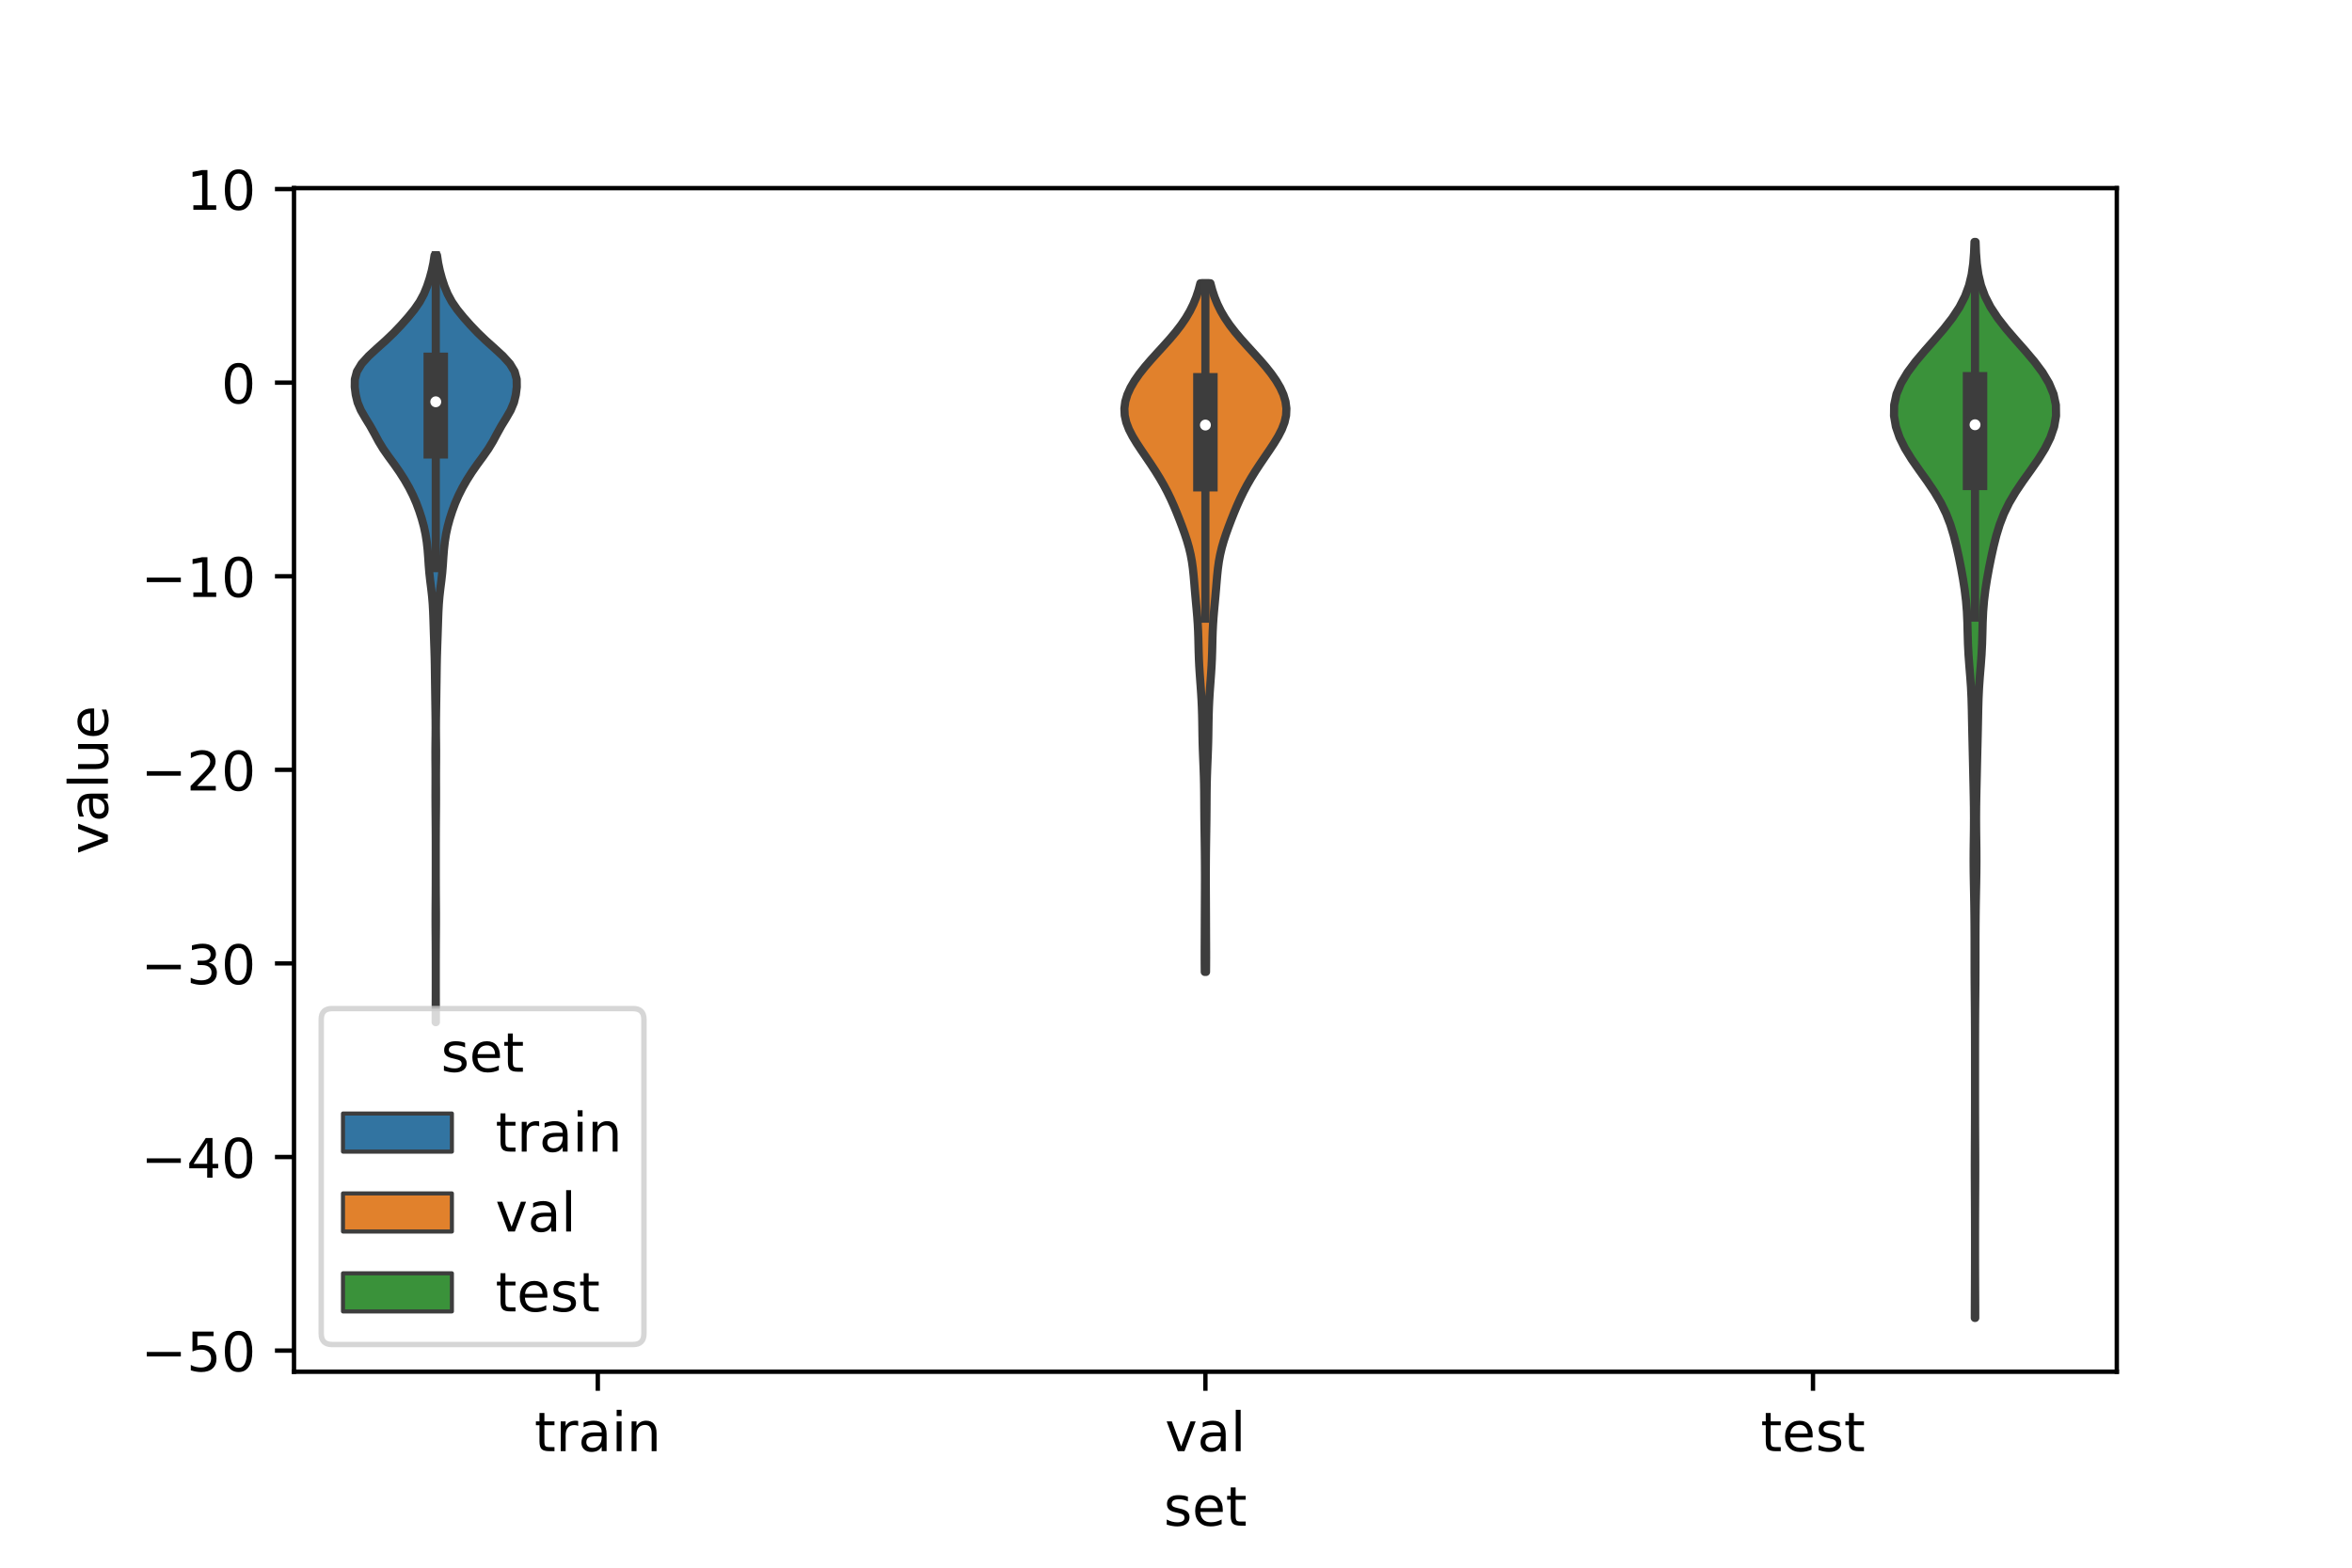 <?xml version="1.0" encoding="utf-8" standalone="no"?>
<!DOCTYPE svg PUBLIC "-//W3C//DTD SVG 1.1//EN"
  "http://www.w3.org/Graphics/SVG/1.1/DTD/svg11.dtd">
<!-- Created with matplotlib (https://matplotlib.org/) -->
<svg height="288pt" version="1.1" viewBox="0 0 432 288" width="432pt" xmlns="http://www.w3.org/2000/svg" xmlns:xlink="http://www.w3.org/1999/xlink">
 <defs>
  <style type="text/css">*{stroke-linecap:butt;stroke-linejoin:round;}</style>
 </defs>
 <g id="figure_1">
  <g id="patch_1">
   <path d="M 0 288 
L 432 288 
L 432 0 
L 0 0 
z
" style="fill:#ffffff;"/>
  </g>
  <g id="axes_1">
   <g id="patch_2">
    <path d="M 54 252 
L 388.8 252 
L 388.8 34.56 
L 54 34.56 
z
" style="fill:#ffffff;"/>
   </g>
   <g id="PolyCollection_1">
    <defs>
     <path d="M 80.061 -100.22 
L 80.019 -100.22 
L 80.022 -101.643 
L 80.029 -103.066 
L 80.035 -104.489 
L 80.038 -105.912 
L 80.04 -107.335 
L 80.04 -108.758 
L 80.04 -110.181 
L 80.039 -111.604 
L 80.036 -113.027 
L 80.03 -114.45 
L 80.021 -115.873 
L 80.01 -117.296 
L 80.004 -118.719 
L 80.005 -120.142 
L 80.013 -121.565 
L 80.024 -122.988 
L 80.033 -124.411 
L 80.037 -125.834 
L 80.039 -127.257 
L 80.04 -128.68 
L 80.04 -130.103 
L 80.04 -131.526 
L 80.039 -132.949 
L 80.036 -134.372 
L 80.03 -135.795 
L 80.02 -137.218 
L 80.008 -138.641 
L 79.997 -140.064 
L 79.991 -141.487 
L 79.992 -142.91 
L 79.997 -144.333 
L 79.999 -145.756 
L 79.991 -147.179 
L 79.98 -148.602 
L 79.977 -150.025 
L 79.988 -151.448 
L 80.004 -152.871 
L 80.012 -154.294 
L 80.004 -155.717 
L 79.986 -157.14 
L 79.965 -158.563 
L 79.945 -159.986 
L 79.925 -161.409 
L 79.904 -162.832 
L 79.885 -164.255 
L 79.866 -165.678 
L 79.838 -167.101 
L 79.797 -168.524 
L 79.748 -169.947 
L 79.7 -171.37 
L 79.654 -172.793 
L 79.608 -174.216 
L 79.555 -175.638 
L 79.477 -177.061 
L 79.358 -178.484 
L 79.196 -179.907 
L 79.016 -181.33 
L 78.858 -182.753 
L 78.742 -184.176 
L 78.65 -185.599 
L 78.54 -187.022 
L 78.383 -188.445 
L 78.16 -189.868 
L 77.853 -191.291 
L 77.463 -192.714 
L 77.005 -194.137 
L 76.477 -195.56 
L 75.859 -196.983 
L 75.14 -198.406 
L 74.326 -199.829 
L 73.422 -201.252 
L 72.432 -202.675 
L 71.389 -204.098 
L 70.391 -205.521 
L 69.527 -206.944 
L 68.766 -208.367 
L 67.973 -209.79 
L 67.099 -211.213 
L 66.279 -212.636 
L 65.685 -214.059 
L 65.339 -215.482 
L 65.16 -216.905 
L 65.179 -218.328 
L 65.561 -219.751 
L 66.421 -221.174 
L 67.711 -222.597 
L 69.256 -224.02 
L 70.845 -225.443 
L 72.331 -226.866 
L 73.688 -228.289 
L 74.951 -229.712 
L 76.108 -231.135 
L 77.089 -232.558 
L 77.855 -233.981 
L 78.44 -235.404 
L 78.908 -236.827 
L 79.295 -238.25 
L 79.6 -239.673 
L 79.813 -241.096 
L 80.267 -241.096 
L 80.267 -241.096 
L 80.48 -239.673 
L 80.785 -238.25 
L 81.172 -236.827 
L 81.64 -235.404 
L 82.225 -233.981 
L 82.991 -232.558 
L 83.972 -231.135 
L 85.129 -229.712 
L 86.392 -228.289 
L 87.749 -226.866 
L 89.235 -225.443 
L 90.824 -224.02 
L 92.369 -222.597 
L 93.659 -221.174 
L 94.519 -219.751 
L 94.901 -218.328 
L 94.92 -216.905 
L 94.741 -215.482 
L 94.395 -214.059 
L 93.801 -212.636 
L 92.981 -211.213 
L 92.107 -209.79 
L 91.314 -208.367 
L 90.553 -206.944 
L 89.689 -205.521 
L 88.691 -204.098 
L 87.648 -202.675 
L 86.658 -201.252 
L 85.754 -199.829 
L 84.94 -198.406 
L 84.221 -196.983 
L 83.603 -195.56 
L 83.075 -194.137 
L 82.617 -192.714 
L 82.227 -191.291 
L 81.92 -189.868 
L 81.697 -188.445 
L 81.54 -187.022 
L 81.43 -185.599 
L 81.338 -184.176 
L 81.222 -182.753 
L 81.064 -181.33 
L 80.884 -179.907 
L 80.722 -178.484 
L 80.603 -177.061 
L 80.525 -175.638 
L 80.472 -174.216 
L 80.426 -172.793 
L 80.38 -171.37 
L 80.332 -169.947 
L 80.283 -168.524 
L 80.242 -167.101 
L 80.214 -165.678 
L 80.195 -164.255 
L 80.176 -162.832 
L 80.155 -161.409 
L 80.135 -159.986 
L 80.115 -158.563 
L 80.094 -157.14 
L 80.076 -155.717 
L 80.068 -154.294 
L 80.076 -152.871 
L 80.092 -151.448 
L 80.103 -150.025 
L 80.1 -148.602 
L 80.089 -147.179 
L 80.081 -145.756 
L 80.083 -144.333 
L 80.088 -142.91 
L 80.089 -141.487 
L 80.083 -140.064 
L 80.072 -138.641 
L 80.06 -137.218 
L 80.05 -135.795 
L 80.044 -134.372 
L 80.041 -132.949 
L 80.04 -131.526 
L 80.04 -130.103 
L 80.04 -128.68 
L 80.041 -127.257 
L 80.043 -125.834 
L 80.047 -124.411 
L 80.056 -122.988 
L 80.067 -121.565 
L 80.075 -120.142 
L 80.076 -118.719 
L 80.07 -117.296 
L 80.059 -115.873 
L 80.05 -114.45 
L 80.044 -113.027 
L 80.041 -111.604 
L 80.04 -110.181 
L 80.04 -108.758 
L 80.04 -107.335 
L 80.042 -105.912 
L 80.045 -104.489 
L 80.051 -103.066 
L 80.058 -101.643 
L 80.061 -100.22 
z
" id="m0f21a0727a" style="stroke:#3d3d3d;stroke-width:1.5;"/>
    </defs>
    <g clip-path="url(#pd697ee7fc5)">
     <use style="fill:#3274a1;stroke:#3d3d3d;stroke-width:1.5;" x="0" xlink:href="#m0f21a0727a" y="288"/>
    </g>
   </g>
   <g id="PolyCollection_2">
    <defs>
     <path d="M 221.515 -109.447 
L 221.285 -109.447 
L 221.274 -110.725 
L 221.269 -112.003 
L 221.27 -113.281 
L 221.275 -114.559 
L 221.281 -115.837 
L 221.286 -117.115 
L 221.291 -118.392 
L 221.295 -119.67 
L 221.301 -120.948 
L 221.307 -122.226 
L 221.314 -123.504 
L 221.319 -124.782 
L 221.323 -126.06 
L 221.323 -127.338 
L 221.32 -128.616 
L 221.312 -129.894 
L 221.301 -131.172 
L 221.286 -132.45 
L 221.268 -133.728 
L 221.248 -135.006 
L 221.229 -136.284 
L 221.212 -137.562 
L 221.2 -138.84 
L 221.191 -140.117 
L 221.184 -141.395 
L 221.173 -142.673 
L 221.154 -143.951 
L 221.123 -145.229 
L 221.08 -146.507 
L 221.029 -147.785 
L 220.976 -149.063 
L 220.928 -150.341 
L 220.89 -151.619 
L 220.863 -152.897 
L 220.844 -154.175 
L 220.824 -155.453 
L 220.796 -156.731 
L 220.755 -158.009 
L 220.696 -159.287 
L 220.621 -160.564 
L 220.532 -161.842 
L 220.438 -163.12 
L 220.347 -164.398 
L 220.267 -165.676 
L 220.206 -166.954 
L 220.163 -168.232 
L 220.131 -169.51 
L 220.101 -170.788 
L 220.058 -172.066 
L 219.994 -173.344 
L 219.906 -174.622 
L 219.797 -175.9 
L 219.679 -177.178 
L 219.561 -178.456 
L 219.45 -179.734 
L 219.345 -181.012 
L 219.234 -182.289 
L 219.101 -183.567 
L 218.924 -184.845 
L 218.688 -186.123 
L 218.385 -187.401 
L 218.017 -188.679 
L 217.595 -189.957 
L 217.135 -191.235 
L 216.649 -192.513 
L 216.141 -193.791 
L 215.607 -195.069 
L 215.035 -196.347 
L 214.415 -197.625 
L 213.738 -198.903 
L 213.001 -200.181 
L 212.21 -201.459 
L 211.373 -202.737 
L 210.507 -204.014 
L 209.634 -205.292 
L 208.789 -206.57 
L 208.014 -207.848 
L 207.358 -209.126 
L 206.868 -210.404 
L 206.581 -211.682 
L 206.52 -212.96 
L 206.688 -214.238 
L 207.072 -215.516 
L 207.652 -216.794 
L 208.402 -218.072 
L 209.296 -219.35 
L 210.309 -220.628 
L 211.411 -221.906 
L 212.566 -223.184 
L 213.734 -224.462 
L 214.877 -225.739 
L 215.955 -227.017 
L 216.94 -228.295 
L 217.811 -229.573 
L 218.56 -230.851 
L 219.189 -232.129 
L 219.709 -233.407 
L 220.134 -234.685 
L 220.476 -235.963 
L 222.324 -235.963 
L 222.324 -235.963 
L 222.666 -234.685 
L 223.091 -233.407 
L 223.611 -232.129 
L 224.24 -230.851 
L 224.989 -229.573 
L 225.86 -228.295 
L 226.845 -227.017 
L 227.923 -225.739 
L 229.066 -224.462 
L 230.234 -223.184 
L 231.389 -221.906 
L 232.491 -220.628 
L 233.504 -219.35 
L 234.398 -218.072 
L 235.148 -216.794 
L 235.728 -215.516 
L 236.112 -214.238 
L 236.28 -212.96 
L 236.219 -211.682 
L 235.932 -210.404 
L 235.442 -209.126 
L 234.786 -207.848 
L 234.011 -206.57 
L 233.166 -205.292 
L 232.293 -204.014 
L 231.427 -202.737 
L 230.59 -201.459 
L 229.799 -200.181 
L 229.062 -198.903 
L 228.385 -197.625 
L 227.765 -196.347 
L 227.193 -195.069 
L 226.659 -193.791 
L 226.151 -192.513 
L 225.665 -191.235 
L 225.205 -189.957 
L 224.783 -188.679 
L 224.415 -187.401 
L 224.112 -186.123 
L 223.876 -184.845 
L 223.699 -183.567 
L 223.566 -182.289 
L 223.455 -181.012 
L 223.35 -179.734 
L 223.239 -178.456 
L 223.121 -177.178 
L 223.003 -175.9 
L 222.894 -174.622 
L 222.806 -173.344 
L 222.742 -172.066 
L 222.699 -170.788 
L 222.669 -169.51 
L 222.637 -168.232 
L 222.594 -166.954 
L 222.533 -165.676 
L 222.453 -164.398 
L 222.362 -163.12 
L 222.268 -161.842 
L 222.179 -160.564 
L 222.104 -159.287 
L 222.045 -158.009 
L 222.004 -156.731 
L 221.976 -155.453 
L 221.956 -154.175 
L 221.937 -152.897 
L 221.91 -151.619 
L 221.872 -150.341 
L 221.824 -149.063 
L 221.771 -147.785 
L 221.72 -146.507 
L 221.677 -145.229 
L 221.646 -143.951 
L 221.627 -142.673 
L 221.616 -141.395 
L 221.609 -140.117 
L 221.6 -138.84 
L 221.588 -137.562 
L 221.571 -136.284 
L 221.552 -135.006 
L 221.532 -133.728 
L 221.514 -132.45 
L 221.499 -131.172 
L 221.488 -129.894 
L 221.48 -128.616 
L 221.477 -127.338 
L 221.477 -126.06 
L 221.481 -124.782 
L 221.486 -123.504 
L 221.493 -122.226 
L 221.499 -120.948 
L 221.505 -119.67 
L 221.509 -118.392 
L 221.514 -117.115 
L 221.519 -115.837 
L 221.525 -114.559 
L 221.53 -113.281 
L 221.531 -112.003 
L 221.526 -110.725 
L 221.515 -109.447 
z
" id="ma7fe84c8ff" style="stroke:#3d3d3d;stroke-width:1.5;"/>
    </defs>
    <g clip-path="url(#pd697ee7fc5)">
     <use style="fill:#e1812c;stroke:#3d3d3d;stroke-width:1.5;" x="0" xlink:href="#ma7fe84c8ff" y="288"/>
    </g>
   </g>
   <g id="PolyCollection_3">
    <defs>
     <path d="M 362.801 -45.884 
L 362.719 -45.884 
L 362.723 -47.88 
L 362.732 -49.877 
L 362.742 -51.874 
L 362.75 -53.87 
L 362.756 -55.867 
L 362.758 -57.864 
L 362.759 -59.86 
L 362.758 -61.857 
L 362.755 -63.854 
L 362.749 -65.851 
L 362.74 -67.847 
L 362.73 -69.844 
L 362.722 -71.841 
L 362.719 -73.837 
L 362.724 -75.834 
L 362.733 -77.831 
L 362.743 -79.827 
L 362.751 -81.824 
L 362.756 -83.821 
L 362.759 -85.818 
L 362.76 -87.814 
L 362.76 -89.811 
L 362.76 -91.808 
L 362.759 -93.804 
L 362.758 -95.801 
L 362.755 -97.798 
L 362.748 -99.794 
L 362.737 -101.791 
L 362.722 -103.788 
L 362.705 -105.784 
L 362.69 -107.781 
L 362.681 -109.778 
L 362.678 -111.775 
L 362.678 -113.771 
L 362.676 -115.768 
L 362.668 -117.765 
L 362.651 -119.761 
L 362.625 -121.758 
L 362.589 -123.755 
L 362.549 -125.751 
L 362.515 -127.748 
L 362.5 -129.745 
L 362.508 -131.741 
L 362.533 -133.738 
L 362.559 -135.735 
L 362.569 -137.732 
L 362.556 -139.728 
L 362.523 -141.725 
L 362.481 -143.722 
L 362.436 -145.718 
L 362.392 -147.715 
L 362.346 -149.712 
L 362.298 -151.708 
L 362.251 -153.705 
L 362.21 -155.702 
L 362.171 -157.699 
L 362.115 -159.695 
L 362.02 -161.692 
L 361.879 -163.689 
L 361.714 -165.685 
L 361.566 -167.682 
L 361.464 -169.679 
L 361.406 -171.675 
L 361.356 -173.672 
L 361.266 -175.669 
L 361.102 -177.665 
L 360.858 -179.662 
L 360.548 -181.659 
L 360.187 -183.656 
L 359.786 -185.652 
L 359.344 -187.649 
L 358.839 -189.646 
L 358.227 -191.642 
L 357.455 -193.639 
L 356.481 -195.636 
L 355.299 -197.632 
L 353.95 -199.629 
L 352.52 -201.626 
L 351.13 -203.622 
L 349.897 -205.619 
L 348.911 -207.616 
L 348.226 -209.613 
L 347.88 -211.609 
L 347.909 -213.606 
L 348.339 -215.603 
L 349.172 -217.599 
L 350.37 -219.596 
L 351.864 -221.593 
L 353.553 -223.589 
L 355.318 -225.586 
L 357.036 -227.583 
L 358.593 -229.58 
L 359.906 -231.576 
L 360.93 -233.573 
L 361.664 -235.57 
L 362.143 -237.566 
L 362.427 -239.563 
L 362.58 -241.56 
L 362.659 -243.556 
L 362.861 -243.556 
L 362.861 -243.556 
L 362.94 -241.56 
L 363.093 -239.563 
L 363.377 -237.566 
L 363.856 -235.57 
L 364.59 -233.573 
L 365.614 -231.576 
L 366.927 -229.58 
L 368.484 -227.583 
L 370.202 -225.586 
L 371.967 -223.589 
L 373.656 -221.593 
L 375.15 -219.596 
L 376.348 -217.599 
L 377.181 -215.603 
L 377.611 -213.606 
L 377.64 -211.609 
L 377.294 -209.613 
L 376.609 -207.616 
L 375.623 -205.619 
L 374.39 -203.622 
L 373 -201.626 
L 371.57 -199.629 
L 370.221 -197.632 
L 369.039 -195.636 
L 368.065 -193.639 
L 367.293 -191.642 
L 366.681 -189.646 
L 366.176 -187.649 
L 365.734 -185.652 
L 365.333 -183.656 
L 364.972 -181.659 
L 364.662 -179.662 
L 364.418 -177.665 
L 364.254 -175.669 
L 364.164 -173.672 
L 364.114 -171.675 
L 364.056 -169.679 
L 363.954 -167.682 
L 363.806 -165.685 
L 363.641 -163.689 
L 363.5 -161.692 
L 363.405 -159.695 
L 363.349 -157.699 
L 363.31 -155.702 
L 363.269 -153.705 
L 363.222 -151.708 
L 363.174 -149.712 
L 363.128 -147.715 
L 363.084 -145.718 
L 363.039 -143.722 
L 362.997 -141.725 
L 362.964 -139.728 
L 362.951 -137.732 
L 362.961 -135.735 
L 362.987 -133.738 
L 363.012 -131.741 
L 363.02 -129.745 
L 363.005 -127.748 
L 362.971 -125.751 
L 362.931 -123.755 
L 362.895 -121.758 
L 362.869 -119.761 
L 362.852 -117.765 
L 362.844 -115.768 
L 362.842 -113.771 
L 362.842 -111.775 
L 362.839 -109.778 
L 362.83 -107.781 
L 362.815 -105.784 
L 362.798 -103.788 
L 362.783 -101.791 
L 362.772 -99.794 
L 362.765 -97.798 
L 362.762 -95.801 
L 362.761 -93.804 
L 362.76 -91.808 
L 362.76 -89.811 
L 362.76 -87.814 
L 362.761 -85.818 
L 362.764 -83.821 
L 362.769 -81.824 
L 362.777 -79.827 
L 362.787 -77.831 
L 362.796 -75.834 
L 362.801 -73.837 
L 362.798 -71.841 
L 362.79 -69.844 
L 362.78 -67.847 
L 362.771 -65.851 
L 362.765 -63.854 
L 362.762 -61.857 
L 362.761 -59.86 
L 362.762 -57.864 
L 362.764 -55.867 
L 362.77 -53.87 
L 362.778 -51.874 
L 362.788 -49.877 
L 362.797 -47.88 
L 362.801 -45.884 
z
" id="m0e0612c72e" style="stroke:#3d3d3d;stroke-width:1.5;"/>
    </defs>
    <g clip-path="url(#pd697ee7fc5)">
     <use style="fill:#3a923a;stroke:#3d3d3d;stroke-width:1.5;" x="0" xlink:href="#m0e0612c72e" y="288"/>
    </g>
   </g>
   <g id="patch_3">
    <path clip-path="url(#pd697ee7fc5)" d="M 109.8 70.296 
L 109.8 70.296 
L 109.8 70.296 
L 109.8 70.296 
z
" style="fill:#3274a1;stroke:#3d3d3d;stroke-linejoin:miter;stroke-width:0.75;"/>
   </g>
   <g id="patch_4">
    <path clip-path="url(#pd697ee7fc5)" d="M 109.8 70.296 
L 109.8 70.296 
L 109.8 70.296 
L 109.8 70.296 
z
" style="fill:#e1812c;stroke:#3d3d3d;stroke-linejoin:miter;stroke-width:0.75;"/>
   </g>
   <g id="patch_5">
    <path clip-path="url(#pd697ee7fc5)" d="M 109.8 70.296 
L 109.8 70.296 
L 109.8 70.296 
L 109.8 70.296 
z
" style="fill:#3a923a;stroke:#3d3d3d;stroke-linejoin:miter;stroke-width:0.75;"/>
   </g>
   <g id="matplotlib.axis_1">
    <g id="xtick_1">
     <g id="line2d_1">
      <defs>
       <path d="M 0 0 
L 0 3.5 
" id="mfaffca4b64" style="stroke:#000000;stroke-width:0.8;"/>
      </defs>
      <g>
       <use style="stroke:#000000;stroke-width:0.8;" x="109.8" xlink:href="#mfaffca4b64" y="252"/>
      </g>
     </g>
     <g id="text_1">
      <!-- train -->
      <g transform="translate(98.162 266.598)scale(0.1 -0.1)">
       <defs>
        <path d="M 18.312 70.219 
L 18.312 54.688 
L 36.812 54.688 
L 36.812 47.703 
L 18.312 47.703 
L 18.312 18.016 
Q 18.312 11.328 20.141 9.422 
Q 21.969 7.516 27.594 7.516 
L 36.812 7.516 
L 36.812 0 
L 27.594 0 
Q 17.188 0 13.234 3.875 
Q 9.281 7.766 9.281 18.016 
L 9.281 47.703 
L 2.688 47.703 
L 2.688 54.688 
L 9.281 54.688 
L 9.281 70.219 
z
" id="DejaVuSans-116"/>
        <path d="M 41.109 46.297 
Q 39.594 47.172 37.812 47.578 
Q 36.031 48 33.891 48 
Q 26.266 48 22.188 43.047 
Q 18.109 38.094 18.109 28.812 
L 18.109 0 
L 9.078 0 
L 9.078 54.688 
L 18.109 54.688 
L 18.109 46.188 
Q 20.953 51.172 25.484 53.578 
Q 30.031 56 36.531 56 
Q 37.453 56 38.578 55.875 
Q 39.703 55.766 41.062 55.516 
z
" id="DejaVuSans-114"/>
        <path d="M 34.281 27.484 
Q 23.391 27.484 19.188 25 
Q 14.984 22.516 14.984 16.5 
Q 14.984 11.719 18.141 8.906 
Q 21.297 6.109 26.703 6.109 
Q 34.188 6.109 38.703 11.406 
Q 43.219 16.703 43.219 25.484 
L 43.219 27.484 
z
M 52.203 31.203 
L 52.203 0 
L 43.219 0 
L 43.219 8.297 
Q 40.141 3.328 35.547 0.953 
Q 30.953 -1.422 24.312 -1.422 
Q 15.922 -1.422 10.953 3.297 
Q 6 8.016 6 15.922 
Q 6 25.141 12.172 29.828 
Q 18.359 34.516 30.609 34.516 
L 43.219 34.516 
L 43.219 35.406 
Q 43.219 41.609 39.141 45 
Q 35.062 48.391 27.688 48.391 
Q 23 48.391 18.547 47.266 
Q 14.109 46.141 10.016 43.891 
L 10.016 52.203 
Q 14.938 54.109 19.578 55.047 
Q 24.219 56 28.609 56 
Q 40.484 56 46.344 49.844 
Q 52.203 43.703 52.203 31.203 
z
" id="DejaVuSans-97"/>
        <path d="M 9.422 54.688 
L 18.406 54.688 
L 18.406 0 
L 9.422 0 
z
M 9.422 75.984 
L 18.406 75.984 
L 18.406 64.594 
L 9.422 64.594 
z
" id="DejaVuSans-105"/>
        <path d="M 54.891 33.016 
L 54.891 0 
L 45.906 0 
L 45.906 32.719 
Q 45.906 40.484 42.875 44.328 
Q 39.844 48.188 33.797 48.188 
Q 26.516 48.188 22.312 43.547 
Q 18.109 38.922 18.109 30.906 
L 18.109 0 
L 9.078 0 
L 9.078 54.688 
L 18.109 54.688 
L 18.109 46.188 
Q 21.344 51.125 25.703 53.562 
Q 30.078 56 35.797 56 
Q 45.219 56 50.047 50.172 
Q 54.891 44.344 54.891 33.016 
z
" id="DejaVuSans-110"/>
       </defs>
       <use xlink:href="#DejaVuSans-116"/>
       <use x="39.209" xlink:href="#DejaVuSans-114"/>
       <use x="80.322" xlink:href="#DejaVuSans-97"/>
       <use x="141.602" xlink:href="#DejaVuSans-105"/>
       <use x="169.385" xlink:href="#DejaVuSans-110"/>
      </g>
     </g>
    </g>
    <g id="xtick_2">
     <g id="line2d_2">
      <g>
       <use style="stroke:#000000;stroke-width:0.8;" x="221.4" xlink:href="#mfaffca4b64" y="252"/>
      </g>
     </g>
     <g id="text_2">
      <!-- val -->
      <g transform="translate(213.988 266.598)scale(0.1 -0.1)">
       <defs>
        <path d="M 2.984 54.688 
L 12.5 54.688 
L 29.594 8.797 
L 46.688 54.688 
L 56.203 54.688 
L 35.688 0 
L 23.484 0 
z
" id="DejaVuSans-118"/>
        <path d="M 9.422 75.984 
L 18.406 75.984 
L 18.406 0 
L 9.422 0 
z
" id="DejaVuSans-108"/>
       </defs>
       <use xlink:href="#DejaVuSans-118"/>
       <use x="59.18" xlink:href="#DejaVuSans-97"/>
       <use x="120.459" xlink:href="#DejaVuSans-108"/>
      </g>
     </g>
    </g>
    <g id="xtick_3">
     <g id="line2d_3">
      <g>
       <use style="stroke:#000000;stroke-width:0.8;" x="333" xlink:href="#mfaffca4b64" y="252"/>
      </g>
     </g>
     <g id="text_3">
      <!-- test -->
      <g transform="translate(323.398 266.598)scale(0.1 -0.1)">
       <defs>
        <path d="M 56.203 29.594 
L 56.203 25.203 
L 14.891 25.203 
Q 15.484 15.922 20.484 11.062 
Q 25.484 6.203 34.422 6.203 
Q 39.594 6.203 44.453 7.469 
Q 49.312 8.734 54.109 11.281 
L 54.109 2.781 
Q 49.266 0.734 44.188 -0.344 
Q 39.109 -1.422 33.891 -1.422 
Q 20.797 -1.422 13.156 6.188 
Q 5.516 13.812 5.516 26.812 
Q 5.516 40.234 12.766 48.109 
Q 20.016 56 32.328 56 
Q 43.359 56 49.781 48.891 
Q 56.203 41.797 56.203 29.594 
z
M 47.219 32.234 
Q 47.125 39.594 43.094 43.984 
Q 39.062 48.391 32.422 48.391 
Q 24.906 48.391 20.391 44.141 
Q 15.875 39.891 15.188 32.172 
z
" id="DejaVuSans-101"/>
        <path d="M 44.281 53.078 
L 44.281 44.578 
Q 40.484 46.531 36.375 47.5 
Q 32.281 48.484 27.875 48.484 
Q 21.188 48.484 17.844 46.438 
Q 14.5 44.391 14.5 40.281 
Q 14.5 37.156 16.891 35.375 
Q 19.281 33.594 26.516 31.984 
L 29.594 31.297 
Q 39.156 29.25 43.188 25.516 
Q 47.219 21.781 47.219 15.094 
Q 47.219 7.469 41.188 3.016 
Q 35.156 -1.422 24.609 -1.422 
Q 20.219 -1.422 15.453 -0.562 
Q 10.688 0.297 5.422 2 
L 5.422 11.281 
Q 10.406 8.688 15.234 7.391 
Q 20.062 6.109 24.812 6.109 
Q 31.156 6.109 34.562 8.281 
Q 37.984 10.453 37.984 14.406 
Q 37.984 18.062 35.516 20.016 
Q 33.062 21.969 24.703 23.781 
L 21.578 24.516 
Q 13.234 26.266 9.516 29.906 
Q 5.812 33.547 5.812 39.891 
Q 5.812 47.609 11.281 51.797 
Q 16.75 56 26.812 56 
Q 31.781 56 36.172 55.266 
Q 40.578 54.547 44.281 53.078 
z
" id="DejaVuSans-115"/>
       </defs>
       <use xlink:href="#DejaVuSans-116"/>
       <use x="39.209" xlink:href="#DejaVuSans-101"/>
       <use x="100.732" xlink:href="#DejaVuSans-115"/>
       <use x="152.832" xlink:href="#DejaVuSans-116"/>
      </g>
     </g>
    </g>
    <g id="text_4">
     <!-- set -->
     <g transform="translate(213.759 280.277)scale(0.1 -0.1)">
      <use xlink:href="#DejaVuSans-115"/>
      <use x="52.1" xlink:href="#DejaVuSans-101"/>
      <use x="113.623" xlink:href="#DejaVuSans-116"/>
     </g>
    </g>
   </g>
   <g id="matplotlib.axis_2">
    <g id="ytick_1">
     <g id="line2d_4">
      <defs>
       <path d="M 0 0 
L -3.5 0 
" id="m7abdbb60b5" style="stroke:#000000;stroke-width:0.8;"/>
      </defs>
      <g>
       <use style="stroke:#000000;stroke-width:0.8;" x="54" xlink:href="#m7abdbb60b5" y="248.118"/>
      </g>
     </g>
     <g id="text_5">
      <!-- −50 -->
      <g transform="translate(25.895 251.917)scale(0.1 -0.1)">
       <defs>
        <path d="M 10.594 35.5 
L 73.188 35.5 
L 73.188 27.203 
L 10.594 27.203 
z
" id="DejaVuSans-8722"/>
        <path d="M 10.797 72.906 
L 49.516 72.906 
L 49.516 64.594 
L 19.828 64.594 
L 19.828 46.734 
Q 21.969 47.469 24.109 47.828 
Q 26.266 48.188 28.422 48.188 
Q 40.625 48.188 47.75 41.5 
Q 54.891 34.812 54.891 23.391 
Q 54.891 11.625 47.562 5.094 
Q 40.234 -1.422 26.906 -1.422 
Q 22.312 -1.422 17.547 -0.641 
Q 12.797 0.141 7.719 1.703 
L 7.719 11.625 
Q 12.109 9.234 16.797 8.062 
Q 21.484 6.891 26.703 6.891 
Q 35.156 6.891 40.078 11.328 
Q 45.016 15.766 45.016 23.391 
Q 45.016 31 40.078 35.438 
Q 35.156 39.891 26.703 39.891 
Q 22.75 39.891 18.812 39.016 
Q 14.891 38.141 10.797 36.281 
z
" id="DejaVuSans-53"/>
        <path d="M 31.781 66.406 
Q 24.172 66.406 20.328 58.906 
Q 16.5 51.422 16.5 36.375 
Q 16.5 21.391 20.328 13.891 
Q 24.172 6.391 31.781 6.391 
Q 39.453 6.391 43.281 13.891 
Q 47.125 21.391 47.125 36.375 
Q 47.125 51.422 43.281 58.906 
Q 39.453 66.406 31.781 66.406 
z
M 31.781 74.219 
Q 44.047 74.219 50.516 64.516 
Q 56.984 54.828 56.984 36.375 
Q 56.984 17.969 50.516 8.266 
Q 44.047 -1.422 31.781 -1.422 
Q 19.531 -1.422 13.062 8.266 
Q 6.594 17.969 6.594 36.375 
Q 6.594 54.828 13.062 64.516 
Q 19.531 74.219 31.781 74.219 
z
" id="DejaVuSans-48"/>
       </defs>
       <use xlink:href="#DejaVuSans-8722"/>
       <use x="83.789" xlink:href="#DejaVuSans-53"/>
       <use x="147.412" xlink:href="#DejaVuSans-48"/>
      </g>
     </g>
    </g>
    <g id="ytick_2">
     <g id="line2d_5">
      <g>
       <use style="stroke:#000000;stroke-width:0.8;" x="54" xlink:href="#m7abdbb60b5" y="212.554"/>
      </g>
     </g>
     <g id="text_6">
      <!-- −40 -->
      <g transform="translate(25.895 216.353)scale(0.1 -0.1)">
       <defs>
        <path d="M 37.797 64.312 
L 12.891 25.391 
L 37.797 25.391 
z
M 35.203 72.906 
L 47.609 72.906 
L 47.609 25.391 
L 58.016 25.391 
L 58.016 17.188 
L 47.609 17.188 
L 47.609 0 
L 37.797 0 
L 37.797 17.188 
L 4.891 17.188 
L 4.891 26.703 
z
" id="DejaVuSans-52"/>
       </defs>
       <use xlink:href="#DejaVuSans-8722"/>
       <use x="83.789" xlink:href="#DejaVuSans-52"/>
       <use x="147.412" xlink:href="#DejaVuSans-48"/>
      </g>
     </g>
    </g>
    <g id="ytick_3">
     <g id="line2d_6">
      <g>
       <use style="stroke:#000000;stroke-width:0.8;" x="54" xlink:href="#m7abdbb60b5" y="176.989"/>
      </g>
     </g>
     <g id="text_7">
      <!-- −30 -->
      <g transform="translate(25.895 180.789)scale(0.1 -0.1)">
       <defs>
        <path d="M 40.578 39.312 
Q 47.656 37.797 51.625 33 
Q 55.609 28.219 55.609 21.188 
Q 55.609 10.406 48.188 4.484 
Q 40.766 -1.422 27.094 -1.422 
Q 22.516 -1.422 17.656 -0.516 
Q 12.797 0.391 7.625 2.203 
L 7.625 11.719 
Q 11.719 9.328 16.594 8.109 
Q 21.484 6.891 26.812 6.891 
Q 36.078 6.891 40.938 10.547 
Q 45.797 14.203 45.797 21.188 
Q 45.797 27.641 41.281 31.266 
Q 36.766 34.906 28.719 34.906 
L 20.219 34.906 
L 20.219 43.016 
L 29.109 43.016 
Q 36.375 43.016 40.234 45.922 
Q 44.094 48.828 44.094 54.297 
Q 44.094 59.906 40.109 62.906 
Q 36.141 65.922 28.719 65.922 
Q 24.656 65.922 20.016 65.031 
Q 15.375 64.156 9.812 62.312 
L 9.812 71.094 
Q 15.438 72.656 20.344 73.438 
Q 25.25 74.219 29.594 74.219 
Q 40.828 74.219 47.359 69.109 
Q 53.906 64.016 53.906 55.328 
Q 53.906 49.266 50.438 45.094 
Q 46.969 40.922 40.578 39.312 
z
" id="DejaVuSans-51"/>
       </defs>
       <use xlink:href="#DejaVuSans-8722"/>
       <use x="83.789" xlink:href="#DejaVuSans-51"/>
       <use x="147.412" xlink:href="#DejaVuSans-48"/>
      </g>
     </g>
    </g>
    <g id="ytick_4">
     <g id="line2d_7">
      <g>
       <use style="stroke:#000000;stroke-width:0.8;" x="54" xlink:href="#m7abdbb60b5" y="141.425"/>
      </g>
     </g>
     <g id="text_8">
      <!-- −20 -->
      <g transform="translate(25.895 145.224)scale(0.1 -0.1)">
       <defs>
        <path d="M 19.188 8.297 
L 53.609 8.297 
L 53.609 0 
L 7.328 0 
L 7.328 8.297 
Q 12.938 14.109 22.625 23.891 
Q 32.328 33.688 34.812 36.531 
Q 39.547 41.844 41.422 45.531 
Q 43.312 49.219 43.312 52.781 
Q 43.312 58.594 39.234 62.25 
Q 35.156 65.922 28.609 65.922 
Q 23.969 65.922 18.812 64.312 
Q 13.672 62.703 7.812 59.422 
L 7.812 69.391 
Q 13.766 71.781 18.938 73 
Q 24.125 74.219 28.422 74.219 
Q 39.75 74.219 46.484 68.547 
Q 53.219 62.891 53.219 53.422 
Q 53.219 48.922 51.531 44.891 
Q 49.859 40.875 45.406 35.406 
Q 44.188 33.984 37.641 27.219 
Q 31.109 20.453 19.188 8.297 
z
" id="DejaVuSans-50"/>
       </defs>
       <use xlink:href="#DejaVuSans-8722"/>
       <use x="83.789" xlink:href="#DejaVuSans-50"/>
       <use x="147.412" xlink:href="#DejaVuSans-48"/>
      </g>
     </g>
    </g>
    <g id="ytick_5">
     <g id="line2d_8">
      <g>
       <use style="stroke:#000000;stroke-width:0.8;" x="54" xlink:href="#m7abdbb60b5" y="105.86"/>
      </g>
     </g>
     <g id="text_9">
      <!-- −10 -->
      <g transform="translate(25.895 109.66)scale(0.1 -0.1)">
       <defs>
        <path d="M 12.406 8.297 
L 28.516 8.297 
L 28.516 63.922 
L 10.984 60.406 
L 10.984 69.391 
L 28.422 72.906 
L 38.281 72.906 
L 38.281 8.297 
L 54.391 8.297 
L 54.391 0 
L 12.406 0 
z
" id="DejaVuSans-49"/>
       </defs>
       <use xlink:href="#DejaVuSans-8722"/>
       <use x="83.789" xlink:href="#DejaVuSans-49"/>
       <use x="147.412" xlink:href="#DejaVuSans-48"/>
      </g>
     </g>
    </g>
    <g id="ytick_6">
     <g id="line2d_9">
      <g>
       <use style="stroke:#000000;stroke-width:0.8;" x="54" xlink:href="#m7abdbb60b5" y="70.296"/>
      </g>
     </g>
     <g id="text_10">
      <!-- 0 -->
      <g transform="translate(40.638 74.095)scale(0.1 -0.1)">
       <use xlink:href="#DejaVuSans-48"/>
      </g>
     </g>
    </g>
    <g id="ytick_7">
     <g id="line2d_10">
      <g>
       <use style="stroke:#000000;stroke-width:0.8;" x="54" xlink:href="#m7abdbb60b5" y="34.732"/>
      </g>
     </g>
     <g id="text_11">
      <!-- 10 -->
      <g transform="translate(34.275 38.531)scale(0.1 -0.1)">
       <use xlink:href="#DejaVuSans-49"/>
       <use x="63.623" xlink:href="#DejaVuSans-48"/>
      </g>
     </g>
    </g>
    <g id="text_12">
     <!-- value -->
     <g transform="translate(19.816 156.938)rotate(-90)scale(0.1 -0.1)">
      <defs>
       <path d="M 8.5 21.578 
L 8.5 54.688 
L 17.484 54.688 
L 17.484 21.922 
Q 17.484 14.156 20.5 10.266 
Q 23.531 6.391 29.594 6.391 
Q 36.859 6.391 41.078 11.031 
Q 45.312 15.672 45.312 23.688 
L 45.312 54.688 
L 54.297 54.688 
L 54.297 0 
L 45.312 0 
L 45.312 8.406 
Q 42.047 3.422 37.719 1 
Q 33.406 -1.422 27.688 -1.422 
Q 18.266 -1.422 13.375 4.438 
Q 8.5 10.297 8.5 21.578 
z
M 31.109 56 
z
" id="DejaVuSans-117"/>
      </defs>
      <use xlink:href="#DejaVuSans-118"/>
      <use x="59.18" xlink:href="#DejaVuSans-97"/>
      <use x="120.459" xlink:href="#DejaVuSans-108"/>
      <use x="148.242" xlink:href="#DejaVuSans-117"/>
      <use x="211.621" xlink:href="#DejaVuSans-101"/>
     </g>
    </g>
   </g>
   <g id="line2d_11">
    <path clip-path="url(#pd697ee7fc5)" d="M 80.04 104.374 
L 80.04 46.904 
" style="fill:none;stroke:#3d3d3d;stroke-linecap:square;stroke-width:1.5;"/>
   </g>
   <g id="line2d_12">
    <path clip-path="url(#pd697ee7fc5)" d="M 80.04 81.993 
L 80.04 67.03 
" style="fill:none;stroke:#3d3d3d;stroke-linecap:square;stroke-width:4.5;"/>
   </g>
   <g id="line2d_13">
    <path clip-path="url(#pd697ee7fc5)" d="M 221.4 113.657 
L 221.4 52.037 
" style="fill:none;stroke:#3d3d3d;stroke-linecap:square;stroke-width:1.5;"/>
   </g>
   <g id="line2d_14">
    <path clip-path="url(#pd697ee7fc5)" d="M 221.4 88.027 
L 221.4 70.777 
" style="fill:none;stroke:#3d3d3d;stroke-linecap:square;stroke-width:4.5;"/>
   </g>
   <g id="line2d_15">
    <path clip-path="url(#pd697ee7fc5)" d="M 362.76 113.463 
L 362.76 51.095 
" style="fill:none;stroke:#3d3d3d;stroke-linecap:square;stroke-width:1.5;"/>
   </g>
   <g id="line2d_16">
    <path clip-path="url(#pd697ee7fc5)" d="M 362.76 87.788 
L 362.76 70.6 
" style="fill:none;stroke:#3d3d3d;stroke-linecap:square;stroke-width:4.5;"/>
   </g>
   <g id="patch_6">
    <path d="M 54 252 
L 54 34.56 
" style="fill:none;stroke:#000000;stroke-linecap:square;stroke-linejoin:miter;stroke-width:0.8;"/>
   </g>
   <g id="patch_7">
    <path d="M 388.8 252 
L 388.8 34.56 
" style="fill:none;stroke:#000000;stroke-linecap:square;stroke-linejoin:miter;stroke-width:0.8;"/>
   </g>
   <g id="patch_8">
    <path d="M 54 252 
L 388.8 252 
" style="fill:none;stroke:#000000;stroke-linecap:square;stroke-linejoin:miter;stroke-width:0.8;"/>
   </g>
   <g id="patch_9">
    <path d="M 54 34.56 
L 388.8 34.56 
" style="fill:none;stroke:#000000;stroke-linecap:square;stroke-linejoin:miter;stroke-width:0.8;"/>
   </g>
   <g id="PathCollection_1">
    <defs>
     <path d="M 0 1.5 
C 0.398 1.5 0.779 1.342 1.061 1.061 
C 1.342 0.779 1.5 0.398 1.5 0 
C 1.5 -0.398 1.342 -0.779 1.061 -1.061 
C 0.779 -1.342 0.398 -1.5 0 -1.5 
C -0.398 -1.5 -0.779 -1.342 -1.061 -1.061 
C -1.342 -0.779 -1.5 -0.398 -1.5 0 
C -1.5 0.398 -1.342 0.779 -1.061 1.061 
C -0.779 1.342 -0.398 1.5 0 1.5 
z
" id="mb423516839" style="stroke:#3d3d3d;"/>
    </defs>
    <g clip-path="url(#pd697ee7fc5)">
     <use style="fill:#ffffff;stroke:#3d3d3d;" x="80.04" xlink:href="#mb423516839" y="73.813"/>
    </g>
   </g>
   <g id="PathCollection_2">
    <g clip-path="url(#pd697ee7fc5)">
     <use style="fill:#ffffff;stroke:#3d3d3d;" x="221.4" xlink:href="#mb423516839" y="78.083"/>
    </g>
   </g>
   <g id="PathCollection_3">
    <g clip-path="url(#pd697ee7fc5)">
     <use style="fill:#ffffff;stroke:#3d3d3d;" x="362.76" xlink:href="#mb423516839" y="78.032"/>
    </g>
   </g>
   <g id="legend_1">
    <g id="patch_10">
     <path d="M 61 247 
L 116.275 247 
Q 118.275 247 118.275 245 
L 118.275 187.287 
Q 118.275 185.287 116.275 185.287 
L 61 185.287 
Q 59 185.287 59 187.287 
L 59 245 
Q 59 247 61 247 
z
" style="fill:#ffffff;opacity:0.8;stroke:#cccccc;stroke-linejoin:miter;"/>
    </g>
    <g id="text_13">
     <!-- set -->
     <g transform="translate(80.996 196.886)scale(0.1 -0.1)">
      <use xlink:href="#DejaVuSans-115"/>
      <use x="52.1" xlink:href="#DejaVuSans-101"/>
      <use x="113.623" xlink:href="#DejaVuSans-116"/>
     </g>
    </g>
    <g id="patch_11">
     <path d="M 63 211.564 
L 83 211.564 
L 83 204.564 
L 63 204.564 
z
" style="fill:#3274a1;stroke:#3d3d3d;stroke-linejoin:miter;stroke-width:0.75;"/>
    </g>
    <g id="text_14">
     <!-- train -->
     <g transform="translate(91 211.564)scale(0.1 -0.1)">
      <use xlink:href="#DejaVuSans-116"/>
      <use x="39.209" xlink:href="#DejaVuSans-114"/>
      <use x="80.322" xlink:href="#DejaVuSans-97"/>
      <use x="141.602" xlink:href="#DejaVuSans-105"/>
      <use x="169.385" xlink:href="#DejaVuSans-110"/>
     </g>
    </g>
    <g id="patch_12">
     <path d="M 63 226.242 
L 83 226.242 
L 83 219.242 
L 63 219.242 
z
" style="fill:#e1812c;stroke:#3d3d3d;stroke-linejoin:miter;stroke-width:0.75;"/>
    </g>
    <g id="text_15">
     <!-- val -->
     <g transform="translate(91 226.242)scale(0.1 -0.1)">
      <use xlink:href="#DejaVuSans-118"/>
      <use x="59.18" xlink:href="#DejaVuSans-97"/>
      <use x="120.459" xlink:href="#DejaVuSans-108"/>
     </g>
    </g>
    <g id="patch_13">
     <path d="M 63 240.92 
L 83 240.92 
L 83 233.92 
L 63 233.92 
z
" style="fill:#3a923a;stroke:#3d3d3d;stroke-linejoin:miter;stroke-width:0.75;"/>
    </g>
    <g id="text_16">
     <!-- test -->
     <g transform="translate(91 240.92)scale(0.1 -0.1)">
      <use xlink:href="#DejaVuSans-116"/>
      <use x="39.209" xlink:href="#DejaVuSans-101"/>
      <use x="100.732" xlink:href="#DejaVuSans-115"/>
      <use x="152.832" xlink:href="#DejaVuSans-116"/>
     </g>
    </g>
   </g>
  </g>
 </g>
 <defs>
  <clipPath id="pd697ee7fc5">
   <rect height="217.44" width="334.8" x="54" y="34.56"/>
  </clipPath>
 </defs>
</svg>
